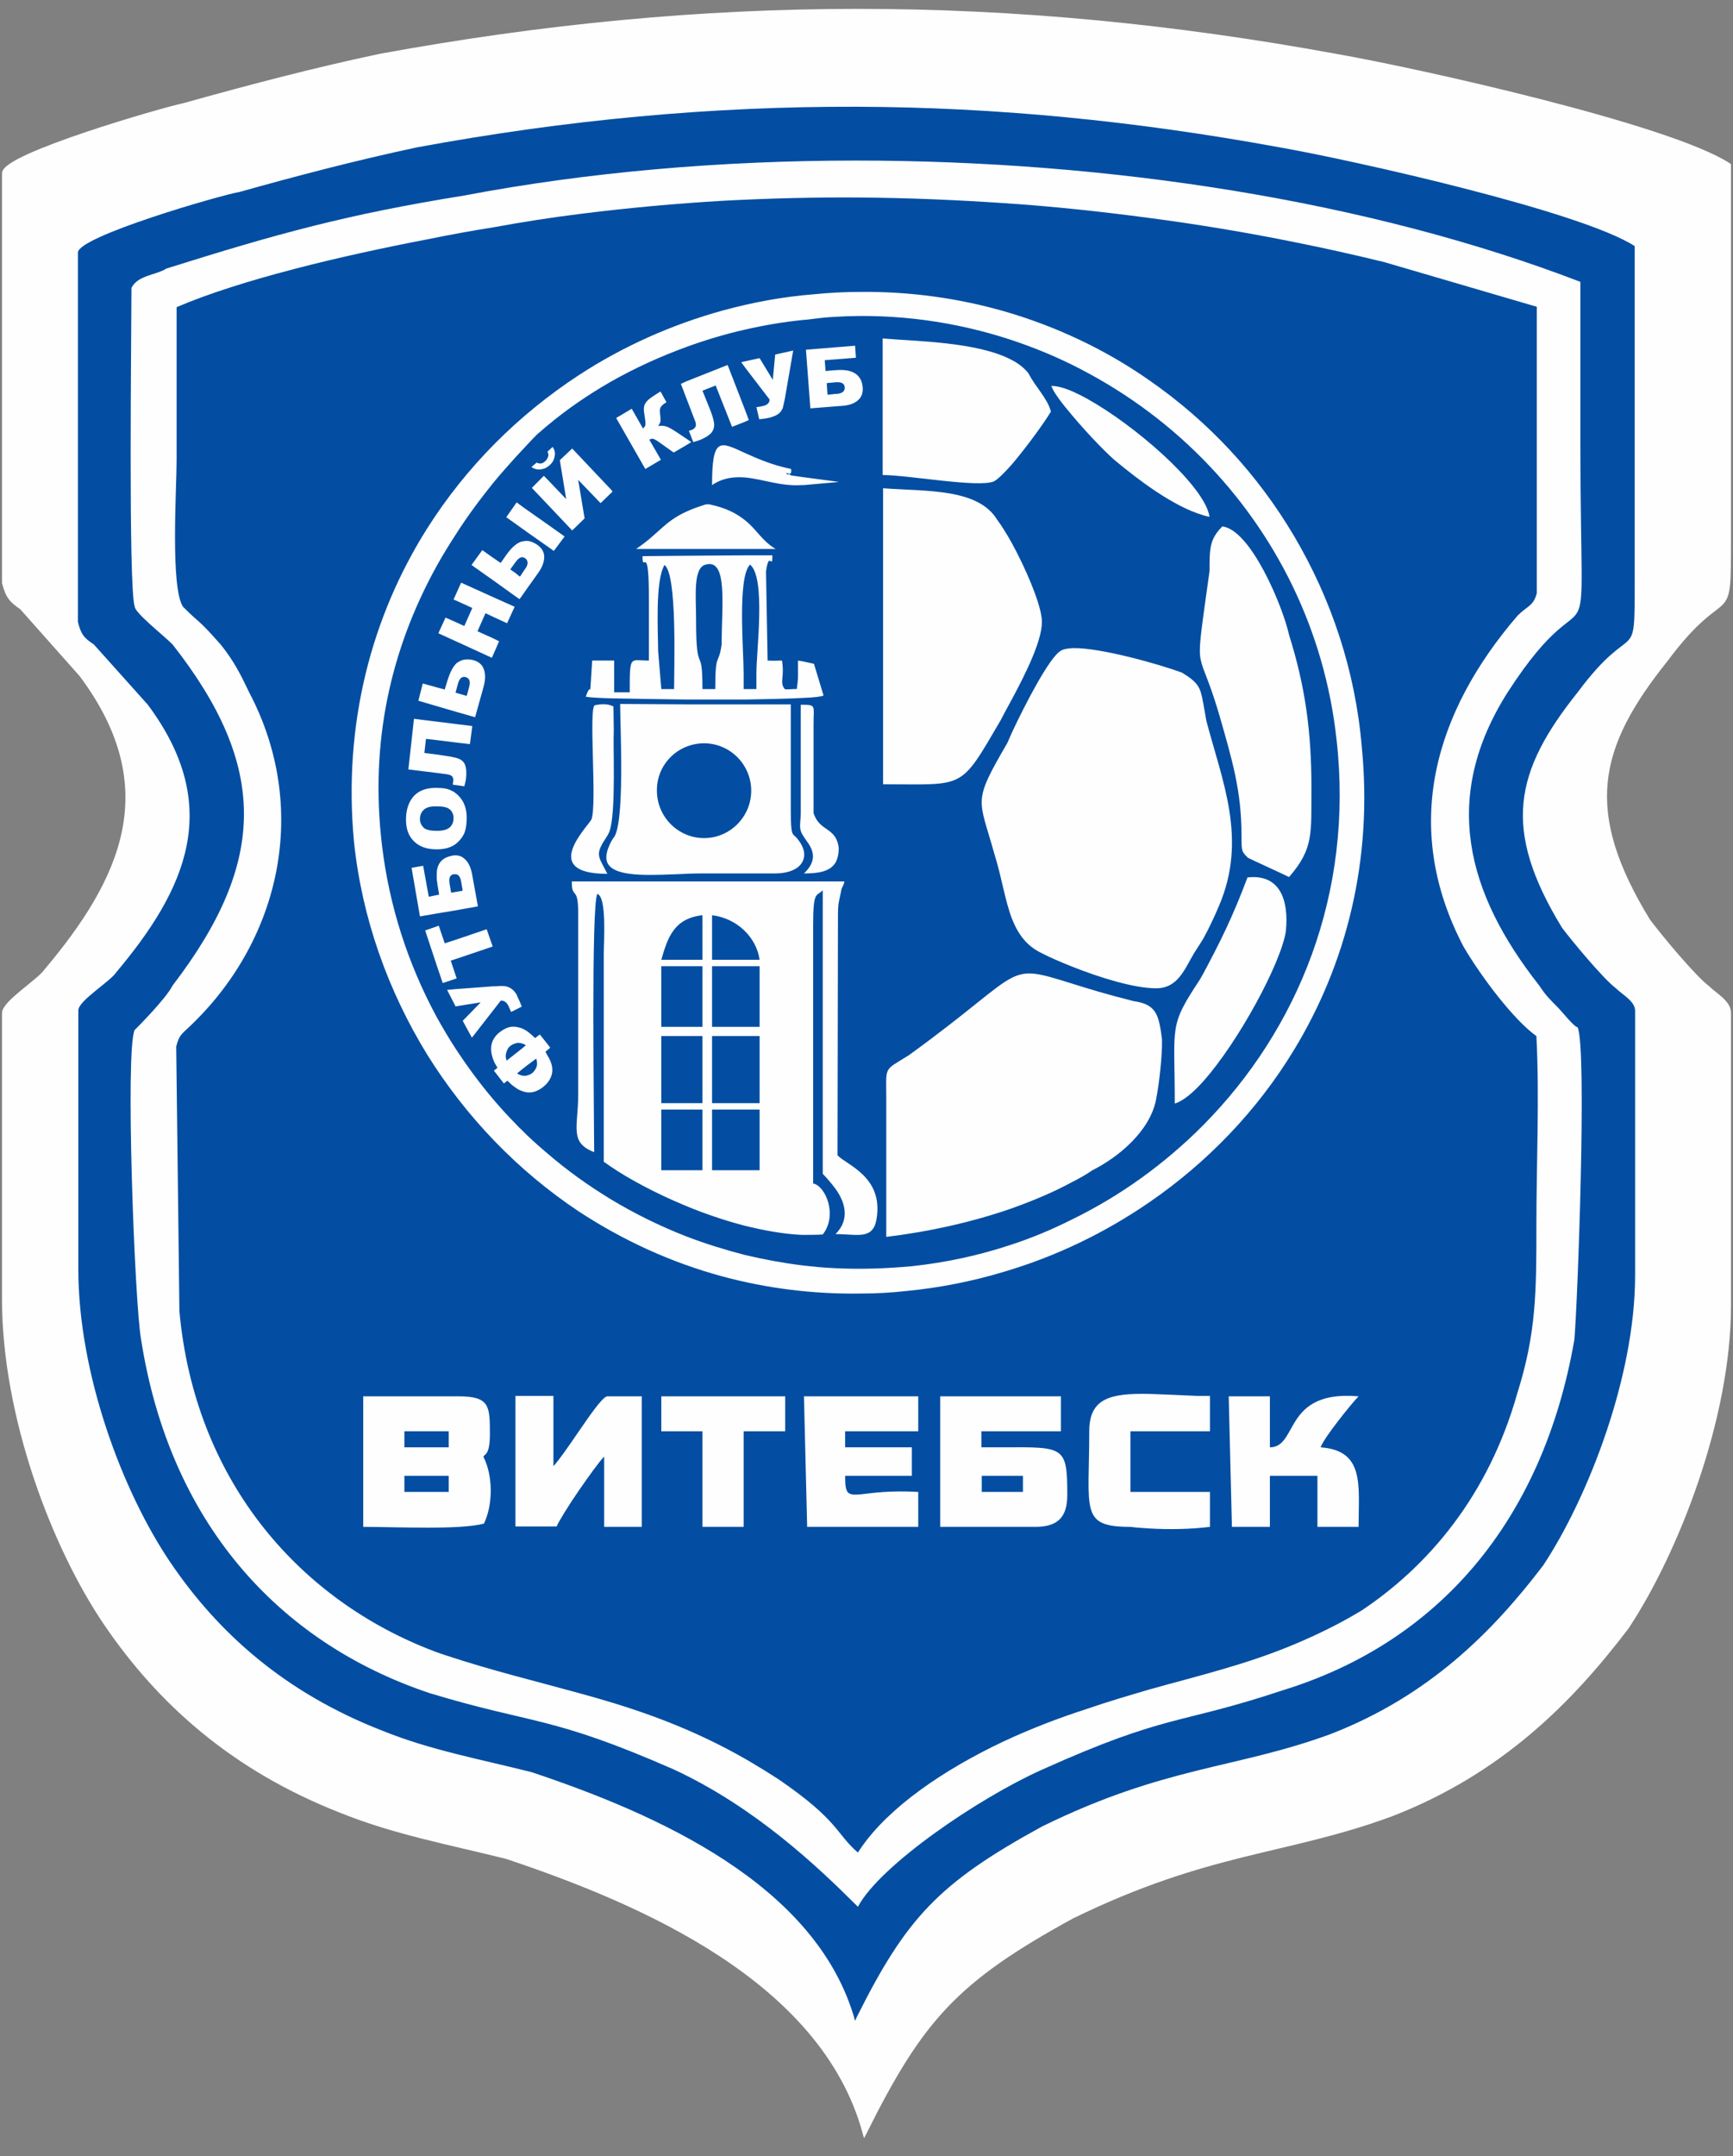 <svg width="78" height="97" viewBox="0 0 78 97" fill="none" xmlns="http://www.w3.org/2000/svg">
<rect x="0" y="0" width="78" height="97" fill="#808080" stroke="none"/>
<g clip-path="url(#clip0)">
<path fill-rule="evenodd" clip-rule="evenodd" d="M0.198 26.215C0.36 26.847 0.522 27.01 0.989 27.335L3.669 30.352C7.464 35.43 5.557 39.568 2.086 43.687C1.762 44.157 0.198 45.115 0.198 45.585V58.45C0.198 63.69 2.41 69.562 4.784 73.049C7.158 76.537 10.467 79.554 15.377 81.469C17.751 82.427 20.269 82.897 22.805 83.529C28.974 85.589 37.031 89.094 38.919 95.906C41.455 90.829 43.02 89.076 48.235 86.222C54.404 83.204 57.875 83.367 62.623 81.614C67.515 79.717 70.68 76.537 73.216 73.194C75.428 69.851 77.802 63.834 77.802 58.739V45.566C77.802 45.097 77.173 44.772 76.849 44.446C76.219 43.977 74.637 42.061 74.169 41.429C71.166 36.514 71.795 33.641 74.96 29.684C77.802 25.872 77.802 28.564 77.802 24.119C77.802 18.554 77.802 13.006 77.802 7.441C75.122 5.689 63.738 3.159 60.105 2.526C45.412 -0.166 31.815 -0.166 17.122 2.526C14.118 3.159 11.115 3.954 8.273 4.749C7.302 4.948 0.198 7.008 0.198 7.803V26.215Z" fill="#FEFEFE" stroke="#FEFEFE" stroke-width="0.216" stroke-miterlimit="22.926"/>
<path fill-rule="evenodd" clip-rule="evenodd" d="M31.689 33.442C32.858 33.442 33.811 34.4 33.811 35.574C33.811 36.749 32.858 37.707 31.689 37.707C30.52 37.707 29.567 36.749 29.567 35.574C29.549 34.4 30.502 33.442 31.689 33.442Z" fill="#034EA2"/>
<path fill-rule="evenodd" clip-rule="evenodd" d="M69.151 46.615C68.144 45.892 66.724 44.031 65.878 42.603C63.019 37.164 64.601 31.997 68.306 27.696C68.738 27.263 69.026 27.263 69.169 26.685V13.802L62.317 11.796C60.986 11.471 59.62 11.163 58.253 10.892C56.112 10.459 53.936 10.097 51.742 9.808C49.566 9.519 47.39 9.284 45.196 9.14C43.056 8.995 40.915 8.905 38.775 8.887C36.707 8.869 34.621 8.923 32.57 9.031C30.394 9.158 28.218 9.357 26.078 9.628C24.783 9.79 23.506 9.989 22.229 10.224C21.312 10.368 20.305 10.549 19.244 10.766C15.377 11.507 10.863 12.573 7.949 13.819C7.949 16.114 7.949 18.409 7.949 20.704C7.949 21.987 7.662 26.432 8.237 27.299C9.1 28.166 8.813 27.733 9.946 29.015C10.521 29.738 10.809 30.298 11.223 31.166C13.938 36.333 12.643 42.206 8.651 46.072C8.219 46.506 8.075 46.506 7.931 47.084L8.075 58.992C8.759 66.526 13.345 71.821 19.226 74.17C19.495 74.278 19.783 74.386 20.071 74.477C22.139 75.163 24.1 75.633 26.06 76.175C28.182 76.754 30.304 77.44 32.552 78.597C33.362 79.012 34.189 79.5 35.052 80.06C37.768 81.921 37.624 82.499 38.613 83.349C38.667 83.276 38.703 83.204 38.757 83.132C40.016 81.307 42.462 79.626 45.178 78.344C46.383 77.783 47.642 77.296 48.883 76.898C49.872 76.555 50.807 76.284 51.724 76.013C53.99 75.38 56.077 74.892 58.235 73.989C59.224 73.573 60.249 73.085 61.292 72.453C64.296 70.447 66.993 67.285 68.288 62.696C69.151 59.968 69.151 58.106 69.151 55.107C69.151 52.361 69.295 49.343 69.151 46.615ZM21.78 68.55C21.222 68.695 20.251 68.731 19.226 68.731C18.147 68.731 17.014 68.695 16.348 68.695V62.822H19.226H20.628C22.049 62.822 22.049 63.256 22.049 64.539C22.049 65.551 21.762 65.406 21.762 65.551C22.193 66.4 22.193 67.701 21.78 68.55ZM28.901 68.695H27.193V65.533C26.977 65.749 26.51 66.4 26.06 67.05C25.574 67.755 25.143 68.46 25.053 68.677H23.2V62.804H24.909V65.966C25.161 65.695 25.61 65.045 26.042 64.412C26.564 63.654 27.085 62.895 27.319 62.822H28.884V68.695H28.901ZM35.322 64.394H33.47V68.695H32.552H31.617V64.394H29.765V62.822H32.552H35.34V64.394H35.322ZM41.329 64.394H38.757H38.038V65.117H38.757H41.041V66.4H38.757H38.038C38.038 67.213 38.128 67.285 38.757 67.231C39.243 67.177 40.016 67.05 41.329 67.123V68.695H38.757H36.329L36.185 62.822H38.757H41.329V64.394ZM46.599 68.695H45.178H42.318V62.822H45.178H47.75V64.394H45.178H44.171V65.117C44.53 65.117 44.872 65.117 45.178 65.117C47.911 65.099 48.037 65.081 48.037 67.267C48.037 68.261 47.606 68.695 46.599 68.695ZM54.458 64.394H51.724H50.879V67.123H51.724H54.458V68.695C53.595 68.803 52.641 68.821 51.724 68.767C51.437 68.749 51.149 68.731 50.879 68.695C48.595 68.695 49.026 67.972 49.026 64.394C49.026 62.913 49.962 62.678 51.724 62.714C52.336 62.732 53.055 62.768 53.882 62.804H54.458V64.394ZM61.148 68.695H59.296V66.4H58.235H57.156V68.695H55.447L55.303 62.822H57.156V65.117C57.731 65.117 57.911 64.593 58.235 64.051C58.63 63.383 59.26 62.66 61.148 62.822C60.861 63.111 59.584 64.683 59.44 65.117C61.436 65.262 61.148 66.834 61.148 68.695ZM58.235 47.247C56.58 49.975 54.332 52.306 51.724 54.095C49.728 55.468 47.516 56.534 45.178 57.221C43.739 57.655 42.264 57.944 40.754 58.088C40.088 58.161 39.423 58.197 38.757 58.197C36.599 58.233 34.513 57.962 32.552 57.438C30.196 56.805 28.02 55.794 26.06 54.511C23.29 52.668 20.97 50.246 19.226 47.446C17.463 44.573 16.294 41.32 15.934 37.887C15.431 32.575 16.726 27.733 19.226 23.776C20.988 20.993 23.326 18.662 26.06 16.873C28.056 15.572 30.25 14.597 32.552 13.964C33.883 13.603 35.232 13.35 36.617 13.241C37.336 13.169 38.056 13.133 38.757 13.133C41.005 13.115 43.145 13.422 45.178 14C47.552 14.687 49.764 15.735 51.724 17.108C54.386 18.951 56.598 21.336 58.235 24.101C59.925 26.956 61.004 30.19 61.292 33.605C61.796 38.7 60.591 43.38 58.235 47.247Z" fill="#034EA2"/>
<path d="M21.006 31.31L21.114 30.913C21.186 30.66 21.132 30.515 20.952 30.461C20.79 30.425 20.682 30.515 20.61 30.768L20.503 31.166L21.006 31.31Z" fill="#034EA2"/>
<path d="M60.159 33.298C59.62 28.311 57.389 23.956 54.152 20.668C52.426 18.915 50.429 17.488 48.235 16.403C47.354 15.97 46.455 15.608 45.537 15.301C43.02 14.47 40.322 14.091 37.606 14.253C37.175 14.271 36.761 14.325 36.329 14.38C36.257 14.38 36.185 14.398 36.113 14.398C35.25 14.488 34.387 14.633 33.524 14.831C32.642 15.03 31.743 15.301 30.898 15.608C29.711 16.042 28.56 16.566 27.481 17.18C26.474 17.759 25.52 18.409 24.657 19.132C24.495 19.258 24.351 19.403 24.189 19.529C24.028 19.692 23.866 19.855 23.704 20.035C23.614 20.125 23.542 20.216 23.452 20.306C23.362 20.397 23.29 20.487 23.2 20.577C22.859 20.957 22.517 21.336 22.193 21.734C21.582 22.492 21.006 23.27 20.503 24.064C20.197 24.534 19.909 25.004 19.639 25.492C17.589 29.214 16.636 33.388 17.193 38.032C17.517 40.76 18.362 43.362 19.639 45.729C19.909 46.217 20.197 46.705 20.503 47.175C21.024 47.97 21.582 48.729 22.193 49.451C22.517 49.831 22.841 50.192 23.2 50.553C23.29 50.644 23.362 50.734 23.452 50.806C23.542 50.897 23.614 50.969 23.704 51.059C24.01 51.349 24.333 51.638 24.657 51.909C25.538 52.668 26.474 53.336 27.481 53.95C28.56 54.601 29.693 55.161 30.898 55.631C31.743 55.956 32.624 56.227 33.524 56.462C34.369 56.661 35.232 56.823 36.113 56.932C36.599 56.986 37.102 57.04 37.606 57.058C38.721 57.112 39.872 57.076 41.041 56.968C42.57 56.805 44.081 56.48 45.537 55.992C46.473 55.685 47.372 55.306 48.235 54.872C50.429 53.806 52.426 52.36 54.152 50.626C58.414 46.325 60.932 40.218 60.159 33.298ZM48.235 17.596C50.016 18.355 53.163 20.848 54.152 22.529C54.314 22.8 54.404 23.035 54.44 23.251C54.35 23.233 54.242 23.215 54.152 23.179C52.767 22.782 51.113 21.481 50.303 20.812C49.944 20.541 48.972 19.547 48.235 18.662C47.785 18.138 47.408 17.632 47.318 17.361C47.534 17.361 47.858 17.433 48.235 17.596ZM54.152 31.617C54.188 31.834 54.242 32.087 54.296 32.43C55.015 35.159 56.148 37.743 54.871 40.742C54.674 41.212 54.422 41.754 54.152 42.242C54.008 42.477 53.864 42.694 53.739 42.892C53.307 43.615 53.019 44.464 52.03 44.464C51.041 44.464 49.476 43.976 48.253 43.489C47.714 43.272 47.246 43.073 46.904 42.892C46.203 42.567 45.825 42.025 45.555 41.356C45.232 40.525 45.088 39.477 44.764 38.447C44.045 35.864 43.757 36.153 45.34 33.424C45.394 33.298 45.465 33.135 45.555 32.936C46.131 31.708 47.264 29.503 47.767 29.268C47.875 29.196 48.055 29.178 48.271 29.16C49.512 29.124 52.228 29.901 53.199 30.262C53.936 30.714 54.026 30.913 54.152 31.617ZM39.746 15.229C41.167 15.355 43.973 15.373 45.519 16.186C45.843 16.349 46.113 16.566 46.293 16.801C46.581 17.379 47.156 17.939 47.3 18.517C47.012 19.005 46.185 20.144 45.519 20.921C45.196 21.282 44.908 21.571 44.728 21.661C44.009 21.951 40.879 21.372 39.728 21.372V15.229H39.746ZM37.606 15.626L38.487 15.554L38.523 16.096L37.606 16.168L37.12 16.205L37.157 16.692L37.588 16.656H37.606C38.002 16.62 38.289 16.674 38.487 16.801C38.685 16.927 38.811 17.144 38.829 17.433C38.847 17.686 38.775 17.867 38.613 18.012C38.451 18.156 38.2 18.246 37.858 18.264L37.606 18.282L36.473 18.373L36.275 15.735L37.606 15.626ZM37.606 21.661L37.75 21.679L37.606 21.698L36.185 21.824C36.167 21.824 36.131 21.824 36.113 21.824C35.16 21.896 34.333 21.553 33.524 21.481C33.02 21.445 32.534 21.499 32.049 21.824C32.049 19.656 32.391 19.855 33.524 20.378C34.045 20.613 34.729 20.921 35.61 21.101V21.246C35.592 21.3 35.556 21.318 35.52 21.336C35.538 21.354 35.574 21.372 35.61 21.39L36.113 21.463L37.606 21.661ZM27.912 31.672L30.88 31.69H33.506H35.592V36.442C35.592 37.725 35.682 37.472 35.88 37.725C35.969 37.833 36.041 37.941 36.095 38.05C36.239 38.339 36.221 38.61 36.095 38.809C35.916 39.116 35.466 39.297 34.89 39.297H33.506H31.743C31.455 39.297 31.168 39.297 30.862 39.315C29.423 39.369 27.93 39.477 27.445 38.971C27.247 38.773 27.229 38.447 27.445 37.996C27.481 37.905 27.535 37.815 27.589 37.725C28.146 37.219 27.912 32.683 27.912 31.672ZM36.329 37.869C36.239 37.743 36.167 37.634 36.113 37.544C35.952 37.255 36.023 37.128 36.041 36.604C36.041 36.315 36.041 36.279 36.041 36.008C36.041 34.581 36.041 33.135 36.041 31.708H36.113C36.743 31.708 36.617 31.744 36.617 32.575V36.586C36.851 37.273 37.336 37.237 37.606 37.688C37.678 37.815 37.732 37.959 37.75 38.158C37.75 38.429 37.696 38.646 37.606 38.809C37.354 39.224 36.815 39.297 36.185 39.297C36.617 38.881 36.761 38.447 36.329 37.869ZM34.908 24.697H33.524H30.898H28.632C29.675 23.992 29.873 23.486 30.898 23.017C31.132 22.908 31.419 22.8 31.779 22.691H31.923C32.714 22.854 33.182 23.125 33.542 23.414C34.063 23.83 34.297 24.336 34.908 24.697ZM33.524 16.259L34.189 16.114L34.782 17.09L34.89 15.952L35.7 15.771L35.322 17.957C35.286 18.138 35.25 18.264 35.232 18.355C35.196 18.445 35.142 18.535 35.052 18.608C34.962 18.68 34.837 18.734 34.657 18.788C34.567 18.806 34.405 18.843 34.171 18.861L34.045 18.319C34.189 18.301 34.279 18.282 34.351 18.264C34.531 18.228 34.639 18.12 34.639 17.975L33.559 16.566L33.362 16.295L33.524 16.259ZM30.88 17.162L32.75 16.421L33.506 18.373L33.703 18.897L33.506 18.987L32.948 19.204L32.211 17.343L31.617 17.578L31.923 18.337C32.049 18.644 32.121 18.879 32.139 19.041C32.157 19.204 32.121 19.331 32.031 19.457C31.941 19.565 31.761 19.692 31.491 19.8C31.401 19.836 31.311 19.855 31.203 19.891L31.006 19.385L31.114 19.349C31.221 19.312 31.276 19.258 31.311 19.186C31.329 19.132 31.329 19.023 31.276 18.915L30.88 17.885L30.646 17.271L30.88 17.162ZM28.434 18.391L28.938 19.276C28.991 19.24 29.027 19.186 29.045 19.132C29.063 19.078 29.045 18.915 29.009 18.68C28.973 18.499 28.973 18.373 28.991 18.282C29.009 18.192 29.063 18.102 29.171 17.993C29.279 17.903 29.459 17.777 29.729 17.614L29.999 18.102L29.963 18.12C29.837 18.192 29.765 18.264 29.729 18.337C29.693 18.409 29.693 18.517 29.711 18.644C29.729 18.77 29.729 18.861 29.729 18.951C29.711 19.023 29.675 19.096 29.621 19.168C29.747 19.15 29.873 19.15 29.981 19.186C30.107 19.222 30.25 19.312 30.448 19.439L30.88 19.728L31.114 19.891L30.88 20.035L30.322 20.36L29.711 19.927C29.567 19.818 29.459 19.764 29.405 19.746C29.351 19.728 29.297 19.746 29.225 19.782L29.747 20.686L29.045 21.101L27.733 18.806L28.434 18.391ZM28.344 31.148C28.344 29.431 28.344 29.72 29.207 29.72C29.207 28.853 29.207 27.859 29.207 26.992C29.207 24.263 28.919 25.871 28.919 25.022L30.898 25.004L33.524 24.986H34.764C34.764 25.709 34.621 24.697 34.477 25.709L34.549 29.72C34.962 29.738 34.872 29.72 35.196 29.72C35.322 30.479 35.07 30.696 35.322 31.003C35.358 31.039 35.754 30.985 35.862 31.003C35.934 30.371 35.916 30.768 35.916 29.72L36.131 29.756L36.635 29.865L37.067 31.292C36.959 31.346 36.617 31.382 36.131 31.401C35.484 31.437 34.567 31.455 33.542 31.473C32.696 31.473 31.797 31.473 30.916 31.473C29.621 31.455 28.38 31.437 27.499 31.419C26.959 31.401 26.546 31.382 26.366 31.346C26.653 30.479 26.509 31.87 26.653 29.72H27.499H27.643V31.148H28.344ZM24.154 20.812C24.297 20.884 24.423 20.866 24.549 20.74C24.603 20.686 24.639 20.631 24.657 20.577C24.693 20.505 24.693 20.433 24.657 20.36C24.657 20.342 24.657 20.342 24.639 20.324L24.657 20.306L24.873 20.108C24.963 20.234 24.999 20.378 24.963 20.523C24.945 20.668 24.873 20.812 24.747 20.921C24.711 20.957 24.693 20.975 24.657 20.993C24.567 21.065 24.459 21.101 24.333 21.119C24.189 21.137 24.046 21.101 23.92 21.011L24.154 20.812ZM24.477 21.408L24.657 21.589L25.484 22.456L25.197 20.704L25.754 20.18L27.481 22.005L27.571 22.113L27.481 22.203L27.031 22.637L26.024 21.589L26.312 23.324L25.754 23.866L24.675 22.727L23.938 21.951L24.477 21.408ZM21.708 24.751L22.193 25.095L22.535 25.329L22.787 24.968C22.93 24.769 23.056 24.625 23.2 24.516C23.29 24.444 23.362 24.408 23.452 24.372H23.47C23.542 24.354 23.614 24.336 23.704 24.336C23.866 24.336 24.028 24.408 24.189 24.516C24.387 24.661 24.495 24.841 24.495 25.058C24.495 25.275 24.405 25.528 24.207 25.799L23.704 26.504L23.452 26.865L23.38 26.956L23.2 26.829L22.193 26.106L21.222 25.42L21.708 24.751ZM20.053 27.787L20.503 27.985L20.898 28.166L21.258 27.353L20.503 27.01L20.413 26.974L20.503 26.775L20.754 26.215L22.193 26.865L23.164 27.299L22.823 28.04L22.193 27.751L21.852 27.588L21.492 28.401L22.211 28.726L22.463 28.853L22.211 29.431L22.139 29.594L20.521 28.853L19.729 28.491L20.053 27.787ZM19.028 30.75L19.675 30.931L20.017 31.021L20.143 30.605C20.251 30.262 20.377 30.009 20.539 29.847C20.556 29.828 20.575 29.81 20.593 29.81C20.79 29.666 21.024 29.63 21.312 29.702C21.546 29.774 21.708 29.901 21.779 30.118C21.852 30.316 21.852 30.587 21.762 30.913L21.384 32.268L20.557 32.033L19.693 31.78L18.83 31.527L19.028 30.75ZM18.632 32.34L19.657 32.467L20.521 32.575L21.258 32.665L21.15 33.478L20.521 33.406L19.657 33.298L19.172 33.243L19.1 33.876L19.675 33.948L19.909 33.984C20.179 34.02 20.377 34.057 20.521 34.093C20.556 34.111 20.593 34.111 20.628 34.129C20.772 34.183 20.88 34.273 20.934 34.418C20.988 34.563 21.006 34.779 20.97 35.069C20.952 35.159 20.934 35.249 20.898 35.376L20.521 35.322L20.377 35.303L20.395 35.177C20.413 35.069 20.395 34.978 20.359 34.942C20.323 34.888 20.233 34.852 20.107 34.834L19.693 34.779L18.38 34.617L18.632 32.34ZM18.614 35.827C18.848 35.574 19.172 35.448 19.603 35.448C19.621 35.448 19.639 35.448 19.657 35.448C19.945 35.448 20.179 35.484 20.359 35.593C20.413 35.611 20.467 35.647 20.503 35.683C20.628 35.773 20.736 35.9 20.826 36.044C20.934 36.243 21.006 36.478 21.006 36.785C21.006 37.092 20.97 37.327 20.88 37.526C20.79 37.706 20.665 37.851 20.503 37.978C20.485 37.996 20.467 37.996 20.449 38.014C20.251 38.14 19.999 38.212 19.675 38.212H19.639C19.226 38.212 18.902 38.104 18.65 37.869C18.398 37.634 18.273 37.309 18.273 36.875C18.273 36.424 18.398 36.08 18.614 35.827ZM18.524 39.044L19.046 38.953L19.298 40.345L19.657 40.272L19.765 40.254L19.693 39.821C19.675 39.694 19.657 39.586 19.657 39.477C19.657 39.405 19.657 39.351 19.657 39.297C19.657 39.134 19.693 39.008 19.747 38.899C19.855 38.682 20.053 38.556 20.341 38.502C20.395 38.483 20.449 38.483 20.503 38.483C20.665 38.483 20.808 38.538 20.934 38.664C21.096 38.809 21.204 39.062 21.258 39.387L21.51 40.778L20.503 40.959L19.639 41.103L18.902 41.23L18.524 39.044ZM19.657 43.434L19.136 41.862L19.657 41.682L19.747 41.646L20.017 42.441L20.521 42.278L21.905 41.808L22.175 42.585L20.521 43.145L20.287 43.218L20.521 43.922L20.557 44.013L20.521 44.031L19.927 44.229L19.657 43.434ZM20.826 45.928L21.636 45.097L20.521 45.277H20.503L20.125 44.537L20.521 44.5L22.211 44.374H22.337C22.517 44.356 22.661 44.356 22.751 44.374C22.841 44.392 22.948 44.428 23.038 44.5C23.11 44.555 23.164 44.609 23.218 44.699C23.254 44.735 23.272 44.789 23.29 44.844C23.326 44.916 23.398 45.061 23.47 45.259L23.488 45.295H23.47L23.218 45.422L23.003 45.53C22.948 45.404 22.913 45.313 22.877 45.241C22.787 45.079 22.679 45.006 22.535 45.024L22.211 45.44L21.24 46.687L20.826 45.928ZM24.657 48.692C24.603 48.765 24.531 48.837 24.441 48.909C24.207 49.09 23.956 49.18 23.704 49.144C23.614 49.126 23.542 49.108 23.452 49.072C23.362 49.036 23.29 49 23.2 48.927C23.074 48.855 22.966 48.747 22.841 48.62L22.679 48.747L22.229 48.168L22.391 48.042C22.319 47.916 22.247 47.807 22.211 47.699C22.067 47.337 22.067 47.012 22.211 46.759C22.283 46.633 22.373 46.524 22.499 46.434C22.733 46.253 22.966 46.163 23.2 46.199C23.29 46.199 23.362 46.235 23.452 46.253C23.542 46.289 23.614 46.325 23.704 46.38C23.83 46.47 23.956 46.578 24.082 46.705L24.297 46.542L24.657 46.994L24.765 47.139L24.657 47.229L24.549 47.319C24.585 47.392 24.621 47.446 24.657 47.518C24.927 47.952 24.927 48.349 24.657 48.692ZM24.927 24.787L24.675 24.607L23.722 23.938L23.47 23.757L23.218 23.577L22.787 23.27L23.218 22.655L23.254 22.601L23.47 22.764L23.722 22.944L24.675 23.613L25.412 24.137L24.927 24.787ZM26.617 36.875C26.887 36.207 26.474 31.78 26.779 31.726C27.067 31.672 27.283 31.672 27.463 31.726C27.517 31.744 27.553 31.762 27.607 31.78C27.607 31.78 27.625 32.449 27.625 32.864C27.589 33.623 27.715 36.207 27.481 37.237C27.445 37.399 27.391 37.508 27.337 37.598C26.761 38.465 26.905 38.465 27.337 39.315C24.333 39.315 26.348 37.309 26.617 36.875ZM39.459 54.8C39.315 55.812 38.595 55.523 37.606 55.523C38.272 54.854 38.038 54.077 37.588 53.463C37.408 53.228 37.211 52.993 37.031 52.812V40.056C36.743 40.345 36.599 40.056 36.599 41.627V53.246C37.157 53.354 37.714 54.673 37.031 55.541C36.725 55.559 36.419 55.559 36.095 55.559C35.268 55.523 34.387 55.36 33.506 55.143C32.606 54.908 31.707 54.601 30.88 54.258C29.477 53.679 28.254 53.011 27.463 52.469C27.355 52.397 27.265 52.324 27.175 52.27V42.947C27.175 42.368 27.319 40.363 26.887 40.218C26.599 40.652 26.743 50.391 26.743 51.836C25.61 51.403 26.024 50.698 26.024 49.253V41.085C26.024 39.803 25.736 40.507 25.736 39.658H27.445H30.862H33.488H36.077H37.57H38.002C38.002 39.803 37.858 39.947 37.858 40.092C37.714 40.814 37.714 40.525 37.714 41.808L37.696 51.981C38.11 52.415 39.746 52.939 39.459 54.8ZM39.746 21.968C41.743 22.113 44.027 21.968 44.89 23.396C45.052 23.613 45.286 23.974 45.537 24.426C46.131 25.51 46.796 27.028 46.886 27.823C46.994 28.672 46.149 30.334 45.537 31.473C45.322 31.87 45.142 32.196 45.034 32.412C43.181 35.574 43.469 35.285 39.746 35.285V21.968ZM52.03 49.487C51.742 50.915 50.321 52.071 49.17 52.65C48.883 52.848 48.559 53.029 48.235 53.192C47.408 53.643 46.491 54.023 45.537 54.366C43.775 54.98 41.833 55.414 39.89 55.649C39.89 53.499 39.89 51.493 39.89 49.487C39.89 47.916 39.746 48.205 40.897 47.482C43.721 45.44 44.746 44.392 45.537 43.995C46.257 43.633 46.778 43.796 48.235 44.248C48.919 44.464 49.8 44.735 51.023 45.042C52.03 45.187 52.156 45.621 52.3 46.759C52.318 47.482 52.174 48.765 52.03 49.487ZM57.875 41.898C57.659 43.326 55.735 46.886 54.152 48.656C53.684 49.18 53.235 49.542 52.875 49.65C52.875 46.072 52.587 46.217 54.008 44.067C54.062 43.976 54.098 43.904 54.152 43.814C54.925 42.368 55.483 41.248 56.148 39.477C57.587 39.315 58.019 40.453 57.875 41.898ZM58.019 39.459C57.731 39.315 56.454 38.736 56.166 38.592C55.879 38.303 55.879 38.303 55.879 37.58C55.879 35.574 55.447 34.147 54.871 32.141C54.53 30.985 54.296 30.461 54.152 30.063C53.954 29.503 53.954 29.25 54.152 27.769C54.224 27.245 54.314 26.576 54.44 25.691C54.44 24.679 54.44 24.263 55.015 23.685C56.292 23.83 57.731 27.263 58.019 28.564C58.738 30.858 59.026 32.864 59.026 35.448C59.008 37.454 59.152 38.158 58.019 39.459Z" fill="#034EA2"/>
<path d="M19.657 37.381C19.945 37.381 20.125 37.327 20.251 37.219C20.359 37.11 20.413 36.984 20.413 36.803C20.413 36.622 20.341 36.496 20.233 36.406C20.125 36.315 19.927 36.279 19.657 36.279H19.603C19.352 36.279 19.172 36.333 19.064 36.442C18.956 36.55 18.902 36.677 18.902 36.857C18.902 37.02 18.974 37.146 19.082 37.255C19.208 37.345 19.405 37.381 19.657 37.381Z" fill="#034EA2"/>
<path d="M37.606 17.722H37.66C37.912 17.704 38.038 17.596 38.02 17.415C38.002 17.253 37.876 17.18 37.624 17.198L37.21 17.235L37.246 17.759L37.606 17.722Z" fill="#034EA2"/>
<path d="M35.538 21.336C35.286 21.192 35.412 21.408 35.538 21.336V21.336Z" fill="#034EA2"/>
<path d="M20.305 40.164L20.521 40.128L20.826 40.074L20.754 39.658C20.718 39.459 20.646 39.351 20.521 39.333C20.485 39.333 20.449 39.333 20.413 39.333C20.251 39.369 20.197 39.495 20.233 39.748L20.305 40.164Z" fill="#034EA2"/>
<path d="M23.668 47.03C23.596 46.976 23.542 46.958 23.47 46.94C23.416 46.922 23.38 46.922 23.326 46.922C23.29 46.922 23.254 46.922 23.218 46.94C23.146 46.958 23.056 46.994 22.984 47.048C22.877 47.12 22.823 47.229 22.787 47.355C22.751 47.482 22.751 47.59 22.805 47.717L23.218 47.392L23.47 47.193L23.668 47.03Z" fill="#034EA2"/>
<path d="M23.398 25.944L23.452 25.871L23.632 25.6C23.65 25.564 23.686 25.528 23.704 25.492C23.758 25.366 23.758 25.275 23.704 25.185C23.686 25.167 23.668 25.131 23.632 25.113C23.578 25.076 23.506 25.058 23.452 25.076C23.38 25.095 23.29 25.167 23.218 25.275L23.2 25.293L22.966 25.619L23.2 25.781L23.398 25.944Z" fill="#034EA2"/>
<path d="M23.722 47.934L23.47 48.132L23.272 48.295C23.326 48.331 23.398 48.367 23.47 48.385C23.524 48.403 23.56 48.403 23.614 48.403C23.65 48.403 23.686 48.403 23.722 48.385C23.812 48.367 23.884 48.331 23.956 48.277C24.046 48.205 24.118 48.096 24.154 47.988C24.189 47.861 24.172 47.753 24.136 47.626L23.722 47.934Z" fill="#034EA2"/>
<path fill-rule="evenodd" clip-rule="evenodd" d="M73.576 26.124C73.576 21.101 73.576 16.096 73.576 11.073C71.148 9.501 60.879 7.206 57.587 6.628C51.077 5.436 44.8 4.821 38.541 4.803C32.031 4.785 25.538 5.381 18.776 6.628C16.06 7.206 13.363 7.911 10.791 8.634C9.928 8.778 3.507 10.639 3.507 11.362V27.985C3.651 28.564 3.795 28.708 4.226 28.997L6.654 31.708C10.072 36.297 8.363 40.019 5.234 43.742C4.946 44.175 3.525 45.025 3.525 45.458V57.094C3.525 61.828 5.521 67.123 7.662 70.285C9.802 73.447 12.805 76.157 17.229 77.874C19.37 78.741 21.654 79.157 23.938 79.735C29.495 81.596 36.779 84.758 38.487 90.919L38.559 90.757C40.789 86.294 42.246 84.722 46.904 82.174C52.462 79.446 55.609 79.59 59.889 78.018C64.314 76.302 67.173 73.429 69.457 70.429C71.454 67.412 73.594 61.973 73.594 57.384V45.476C73.594 45.042 73.018 44.753 72.73 44.464C72.155 44.031 70.734 42.314 70.302 41.736C67.587 37.291 68.162 34.707 71.022 31.13C73.576 27.696 73.576 30.136 73.576 26.124ZM67.857 31.148C64.853 35.882 66.004 40.182 69.277 44.338C69.565 44.772 69.709 44.916 70.141 45.35C70.284 45.494 70.86 46.217 71.004 46.217C71.436 47.084 71.004 58.684 70.86 60.275C69.439 68.442 64.727 73.898 57.731 76.049C53.019 77.621 52.587 77.061 46.886 79.626C44.027 80.909 39.602 83.927 38.613 85.788L38.541 85.716C36.815 83.999 33.991 81.307 30.322 79.608C24.765 77.169 24.046 77.603 19.334 76.175C12.481 73.88 7.626 68.442 6.349 60.257C6.061 58.684 5.629 47.211 6.061 46.343C6.205 46.199 7.482 44.916 7.769 44.338C12.05 38.755 12.05 34.454 7.769 28.997C7.338 28.564 6.061 27.57 6.061 27.281C5.773 26.413 5.917 14.813 5.917 12.952C6.205 12.374 7.05 12.374 7.482 12.085C12.481 10.513 15.611 9.646 20.898 8.796C26.42 7.748 32.426 7.224 38.523 7.224C49.926 7.224 61.634 9.031 71.13 12.681C71.13 15.12 71.13 17.56 71.13 19.999C71.148 31.419 71.849 24.968 67.857 31.148Z" fill="#034EA2"/>
<path fill-rule="evenodd" clip-rule="evenodd" d="M32.049 49.632H34.189V46.614H32.049V49.632Z" fill="#034EA2"/>
<path fill-rule="evenodd" clip-rule="evenodd" d="M29.765 49.632H31.617V46.614H29.765V49.632Z" fill="#034EA2"/>
<path fill-rule="evenodd" clip-rule="evenodd" d="M32.049 46.199H34.189V43.471H32.049V46.199Z" fill="#034EA2"/>
<path fill-rule="evenodd" clip-rule="evenodd" d="M29.765 46.199H31.617V43.471H29.765V46.199Z" fill="#034EA2"/>
<path fill-rule="evenodd" clip-rule="evenodd" d="M32.049 52.65H34.189V49.921H32.049V52.65Z" fill="#034EA2"/>
<path fill-rule="evenodd" clip-rule="evenodd" d="M31.761 25.402C31.186 25.546 31.329 26.829 31.329 27.841C31.329 30.569 31.617 28.853 31.617 31.003H32.193C32.193 29.287 32.337 29.991 32.48 28.997C32.48 27.263 32.768 25.113 31.761 25.402Z" fill="#034EA2"/>
<path fill-rule="evenodd" clip-rule="evenodd" d="M29.765 52.65H31.617V49.921H29.765V52.65Z" fill="#034EA2"/>
<path fill-rule="evenodd" clip-rule="evenodd" d="M33.47 31.003H34.045V30.28C34.045 29.268 34.477 25.98 33.758 25.402C33.182 25.98 33.47 29.268 33.47 30.28V31.003Z" fill="#034EA2"/>
<path fill-rule="evenodd" clip-rule="evenodd" d="M29.765 31.003H30.34C30.34 29.991 30.484 25.835 29.909 25.42C29.477 26.142 29.621 28.437 29.621 29.286L29.765 31.003Z" fill="#034EA2"/>
<path fill-rule="evenodd" clip-rule="evenodd" d="M29.765 43.181H31.617V41.176C30.34 41.32 30.053 42.17 29.765 43.181Z" fill="#034EA2"/>
<path fill-rule="evenodd" clip-rule="evenodd" d="M32.049 43.181H34.189C34.045 42.17 33.182 41.32 32.049 41.176V43.181Z" fill="#034EA2"/>
<path fill-rule="evenodd" clip-rule="evenodd" d="M20.197 67.123V66.4H18.776H18.201V67.123H20.197Z" fill="#034EA2"/>
<path fill-rule="evenodd" clip-rule="evenodd" d="M18.201 65.117H20.197V64.683V64.394H18.201V65.117Z" fill="#034EA2"/>
<path fill-rule="evenodd" clip-rule="evenodd" d="M44.17 67.123H44.602H45.322H46.041V66.4H44.188V67.123H44.17Z" fill="#034EA2"/>
</g>
<defs>
<clipPath id="clip0">
<rect width="78" height="96" fill="white" transform="translate(0 0.177)"/>
</clipPath>
</defs>
</svg>
